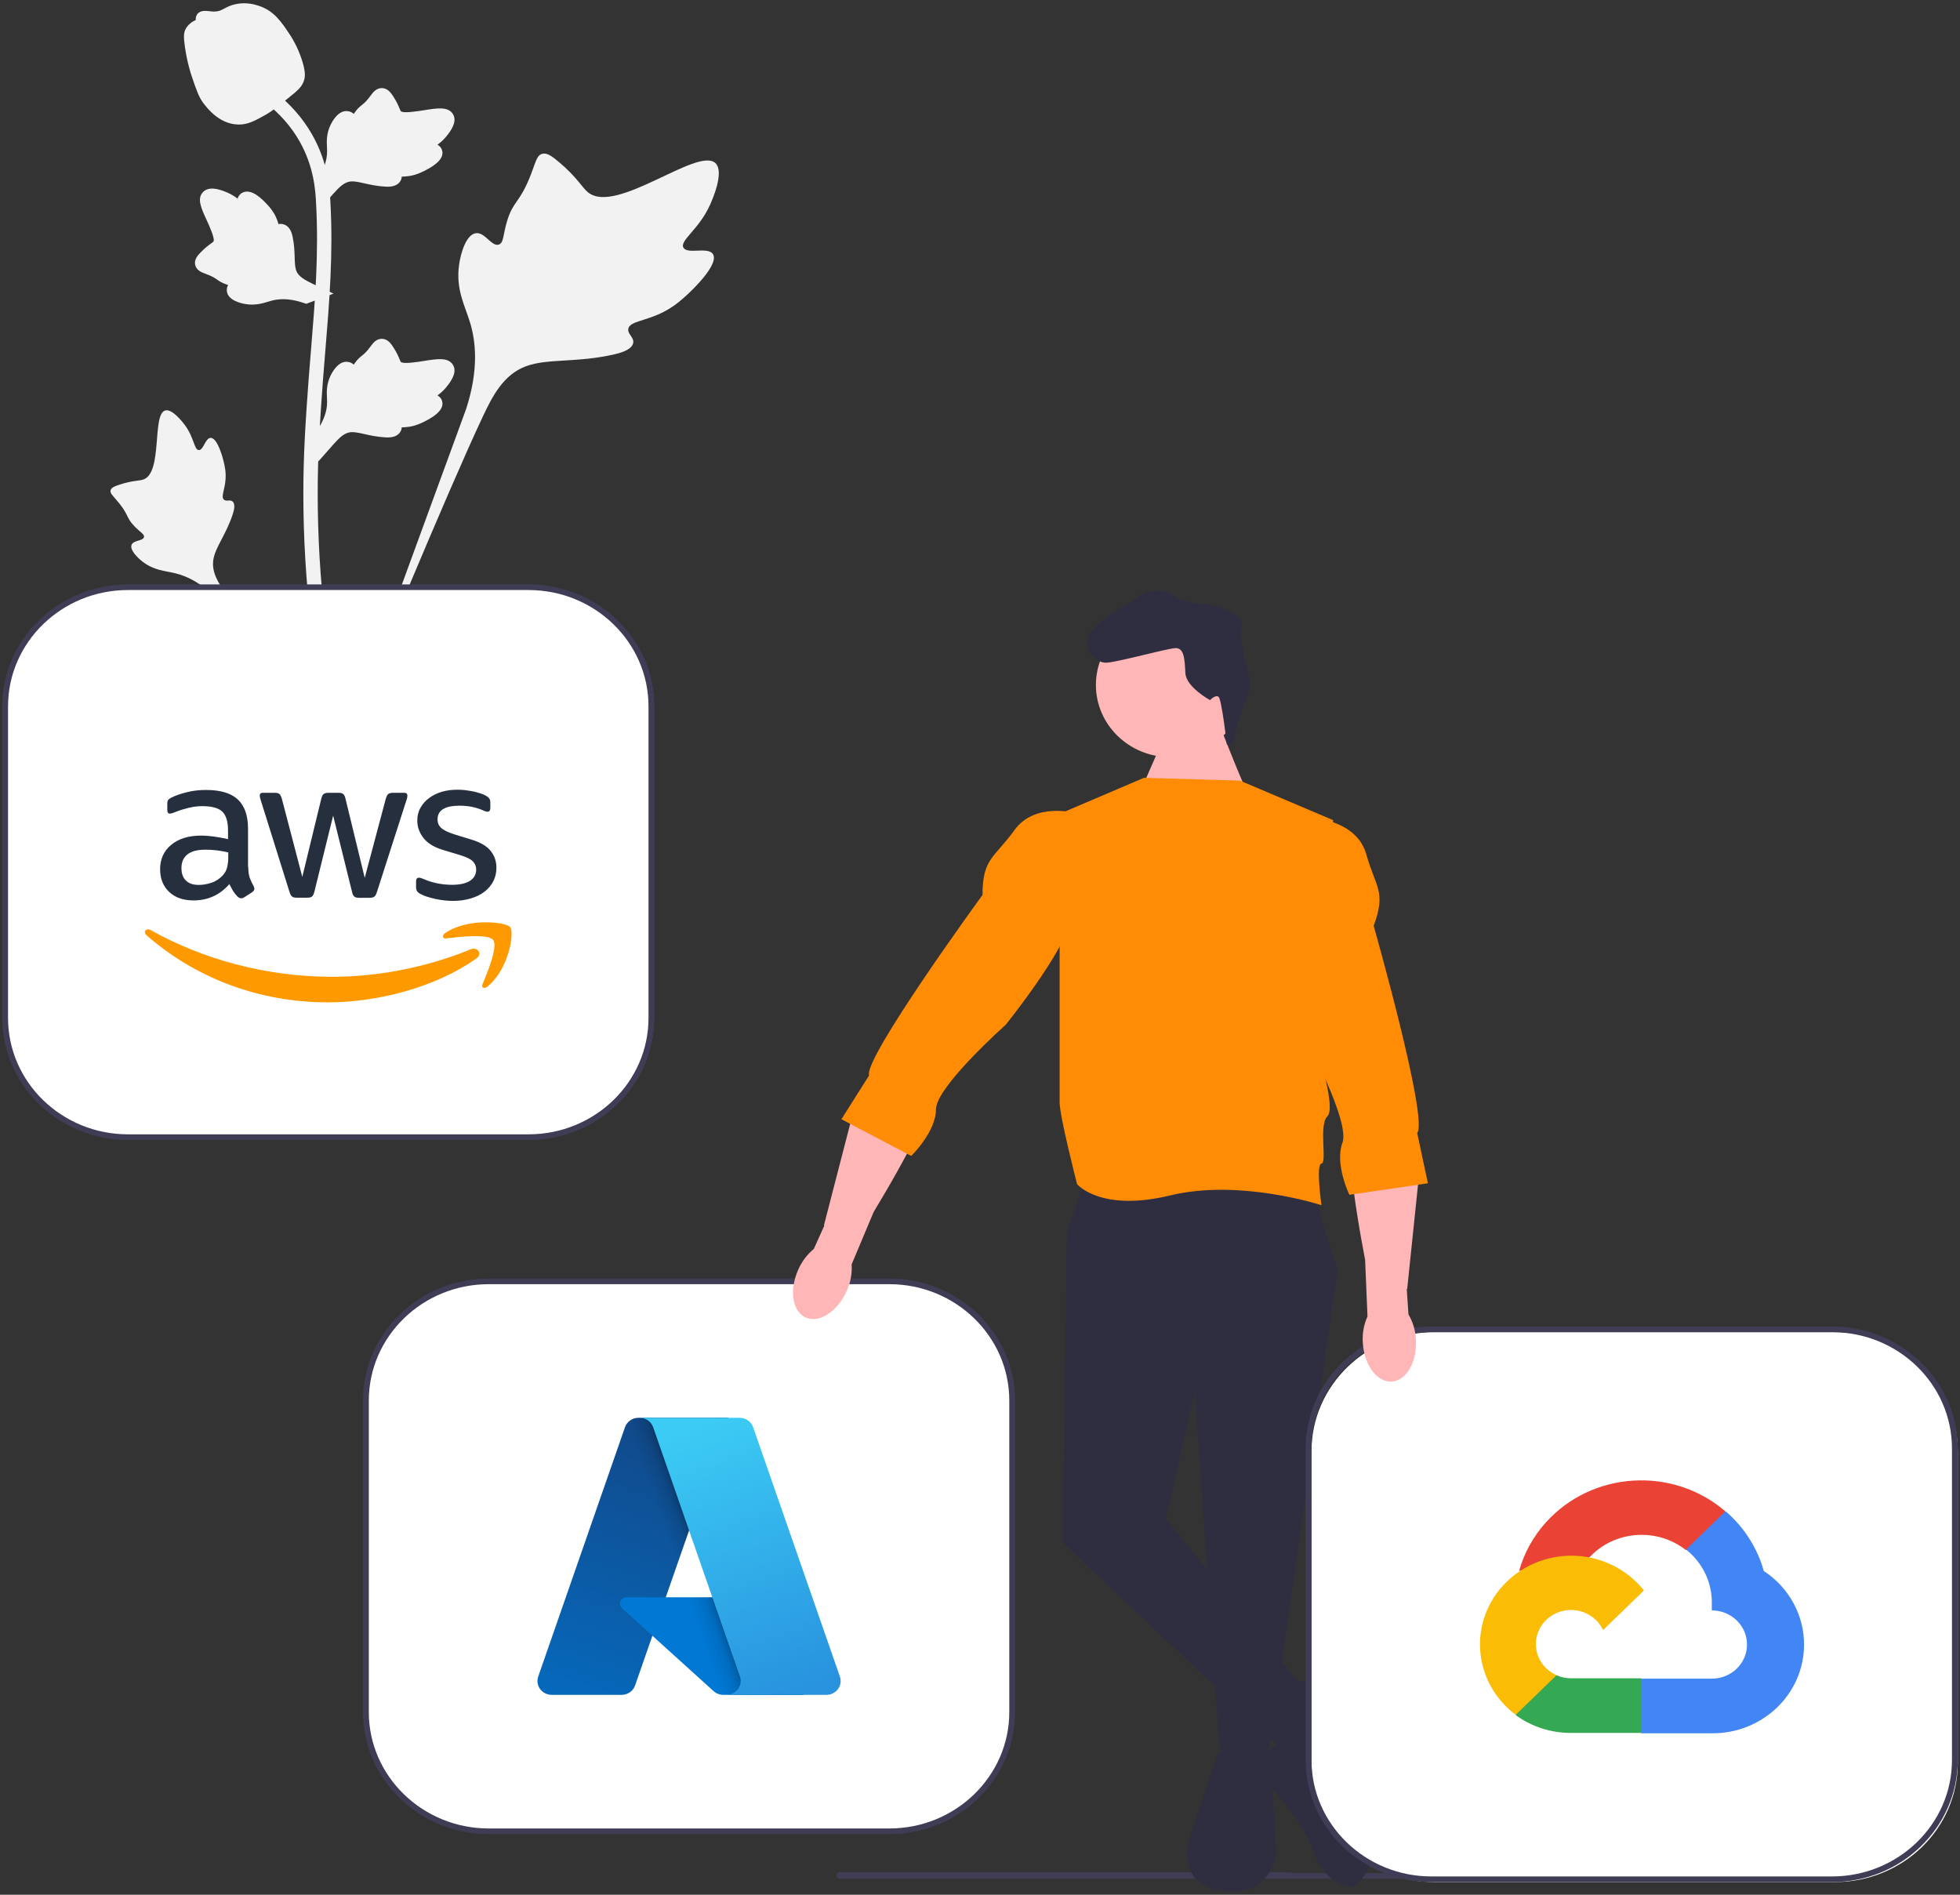 <svg width="300" height="290" viewBox="0 0 300 290" fill="none" xmlns="http://www.w3.org/2000/svg">
<rect x="0" y="0" width="300" height="290" fill="#333333" stroke="none"/>
<g clip-path="url(#clip0_323_630)">
<path d="M109.135 38.909C108.394 37.698 105.19 38.995 104.601 37.895C104.014 36.8 106.991 35.132 108.692 31.319C108.999 30.632 110.931 26.3 109.501 24.963C106.788 22.429 94.377 32.886 90.034 29.464C89.081 28.713 88.415 27.214 85.53 24.78C84.382 23.811 83.688 23.374 83.016 23.537C82.063 23.768 81.988 25.005 80.966 27.437C79.433 31.084 78.527 30.864 77.634 33.774C76.971 35.934 77.123 37.19 76.343 37.435C75.239 37.781 74.223 35.49 72.824 35.695C71.397 35.904 70.534 38.572 70.261 40.57C69.749 44.318 71.169 46.792 71.956 49.392C72.811 52.219 73.318 56.517 71.344 62.603L51.801 116.001C56.115 105.044 68.608 75.007 73.857 63.845C75.372 60.623 77.045 57.355 80.481 56.065C83.789 54.823 88.331 55.565 94.122 54.212C94.799 54.054 96.676 53.59 96.912 52.52C97.107 51.635 96.003 51.141 96.173 50.312C96.4 49.2 98.571 49.186 101.239 47.903C103.12 46.999 104.292 45.923 105.3 44.998C105.604 44.719 110.121 40.521 109.135 38.909Z" fill="#F2F2F2"/>
<path d="M32.248 67.02C31.422 67.023 31.154 68.923 30.427 68.886C29.704 68.849 29.718 66.951 28.28 65.041C28.02 64.697 26.385 62.527 25.296 62.822C23.231 63.382 24.942 72.307 21.957 73.387C21.302 73.624 20.351 73.508 18.287 74.179C17.466 74.446 17.044 74.65 16.933 75.017C16.774 75.537 17.379 75.93 18.315 77.118C19.718 78.9 19.346 79.268 20.561 80.532C21.463 81.471 22.142 81.761 22.041 82.203C21.898 82.829 20.445 82.651 20.145 83.376C19.839 84.116 20.94 85.296 21.872 86.003C23.622 87.328 25.283 87.366 26.827 87.742C28.504 88.15 30.826 89.149 33.336 91.844L54.721 116.554C50.421 111.339 38.824 96.726 34.69 91.007C33.496 89.356 32.325 87.616 32.663 85.609C32.989 83.676 34.675 81.728 35.661 78.581C35.777 78.214 36.084 77.187 35.61 76.765C35.218 76.417 34.65 76.8 34.279 76.48C33.782 76.051 34.402 75.013 34.522 73.374C34.607 72.217 34.401 71.349 34.224 70.602C34.17 70.377 33.349 67.016 32.248 67.02Z" fill="#F2F2F2"/>
<path d="M48.74 70.611L48.242 66.299L48.47 65.972C49.523 64.46 50.06 62.984 50.066 61.583C50.067 61.36 50.056 61.138 50.046 60.911C50.003 60.011 49.949 58.893 50.55 57.59C50.887 56.863 51.834 55.181 53.257 55.389C53.64 55.441 53.93 55.612 54.15 55.812C54.182 55.762 54.216 55.712 54.251 55.658C54.694 55.002 55.045 54.721 55.384 54.45C55.643 54.242 55.912 54.028 56.333 53.52C56.517 53.297 56.661 53.101 56.782 52.937C57.151 52.439 57.631 51.846 58.479 51.856C59.385 51.898 59.86 52.624 60.174 53.105C60.736 53.963 60.99 54.581 61.158 54.992C61.22 55.141 61.289 55.31 61.325 55.362C61.617 55.779 63.99 55.389 64.884 55.248C66.893 54.923 68.63 54.642 69.347 55.87C69.86 56.749 69.478 57.91 68.18 59.416C67.775 59.884 67.345 60.24 66.962 60.519C67.279 60.702 67.562 60.983 67.677 61.425C67.948 62.47 67.022 63.517 64.925 64.541C64.404 64.798 63.704 65.139 62.721 65.304C62.259 65.381 61.842 65.399 61.486 65.41C61.478 65.61 61.43 65.826 61.304 66.049C60.936 66.705 60.17 67.017 59.015 66.942C57.744 66.877 56.697 66.642 55.774 66.436C54.968 66.257 54.274 66.105 53.728 66.141C52.717 66.22 51.938 67.004 51.023 68.023L48.74 70.611Z" fill="#F2F2F2"/>
<path d="M51.051 44.938L46.877 46.499L46.493 46.369C44.718 45.764 43.11 45.635 41.71 45.984C41.488 46.04 41.269 46.107 41.045 46.174C40.159 46.443 39.057 46.776 37.605 46.543C36.794 46.411 34.877 45.95 34.723 44.562C34.678 44.189 34.775 43.874 34.918 43.617C34.86 43.599 34.802 43.581 34.739 43.561C33.972 43.312 33.603 43.054 33.247 42.805C32.974 42.614 32.692 42.417 32.078 42.151C31.809 42.035 31.578 41.949 31.383 41.877C30.793 41.658 30.079 41.357 29.875 40.559C29.686 39.699 30.291 39.069 30.691 38.653C31.404 37.908 31.956 37.513 32.322 37.251C32.456 37.155 32.607 37.047 32.65 37.001C32.991 36.621 32.001 34.493 31.633 33.691C30.799 31.889 30.078 30.33 31.122 29.347C31.868 28.643 33.123 28.706 34.954 29.542C35.524 29.803 35.988 30.116 36.364 30.404C36.466 30.061 36.674 29.724 37.086 29.504C38.059 28.985 39.339 29.588 40.892 31.295C41.28 31.718 41.798 32.289 42.211 33.169C42.406 33.583 42.53 33.969 42.631 34.301C42.832 34.257 43.06 34.248 43.314 34.309C44.062 34.488 44.568 35.128 44.786 36.23C45.044 37.439 45.075 38.48 45.103 39.399C45.129 40.2 45.154 40.89 45.327 41.393C45.663 42.321 46.643 42.853 47.891 43.453L51.051 44.938Z" fill="#F2F2F2"/>
<path d="M48.74 32.236L48.242 27.924L48.47 27.597C49.523 26.086 50.06 24.61 50.066 23.208C50.067 22.985 50.056 22.763 50.046 22.536C50.003 21.636 49.949 20.518 50.55 19.215C50.887 18.488 51.834 16.806 53.257 17.015C53.64 17.067 53.93 17.237 54.15 17.437C54.182 17.387 54.216 17.337 54.251 17.283C54.694 16.627 55.045 16.346 55.384 16.076C55.643 15.867 55.912 15.653 56.333 15.145C56.517 14.922 56.661 14.726 56.782 14.562C57.151 14.064 57.631 13.471 58.479 13.481C59.385 13.523 59.86 14.25 60.174 14.73C60.736 15.588 60.99 16.207 61.158 16.617C61.22 16.767 61.289 16.935 61.325 16.987C61.617 17.404 63.99 17.014 64.884 16.873C66.893 16.548 68.63 16.267 69.347 17.495C69.86 18.374 69.478 19.536 68.18 21.041C67.775 21.509 67.345 21.865 66.962 22.144C67.279 22.328 67.562 22.609 67.677 23.05C67.948 24.095 67.022 25.142 64.925 26.167C64.404 26.423 63.704 26.764 62.721 26.929C62.259 27.006 61.842 27.025 61.486 27.035C61.478 27.235 61.43 27.451 61.304 27.674C60.936 28.33 60.17 28.642 59.015 28.567C57.744 28.503 56.697 28.267 55.774 28.061C54.968 27.882 54.274 27.73 53.728 27.766C52.717 27.845 51.938 28.63 51.023 29.648L48.74 32.236Z" fill="#F2F2F2"/>
<path d="M53.289 115.931L52.358 115.364L51.271 115.485C51.254 115.387 51.195 115.163 51.106 114.811C50.62 112.883 49.138 107.016 47.901 97.776C47.038 91.326 46.55 84.695 46.449 78.064C46.348 71.422 46.672 66.394 46.932 62.353C47.128 59.305 47.366 56.403 47.6 53.576C48.223 46.023 48.81 38.888 48.373 30.989C48.277 29.225 48.074 25.555 45.862 21.649C44.58 19.384 42.813 17.372 40.61 15.674L41.98 14.004C44.411 15.882 46.366 18.11 47.79 20.625C50.242 24.955 50.463 28.954 50.569 30.876C51.014 38.915 50.42 46.118 49.791 53.745C49.559 56.561 49.321 59.451 49.126 62.487C48.868 66.49 48.547 71.475 48.647 78.031C48.746 84.583 49.229 91.132 50.08 97.501C51.301 106.624 52.762 112.404 53.242 114.303C53.498 115.317 53.551 115.529 53.289 115.931Z" fill="#F2F2F2"/>
<path d="M36.579 19.061C36.489 19.061 36.397 19.059 36.305 19.053C34.433 18.955 32.7 17.868 31.152 15.823C30.426 14.862 30.055 13.764 29.314 11.576C29.199 11.239 28.641 9.528 28.302 7.173C28.079 5.634 28.108 4.991 28.422 4.423C28.771 3.79 29.335 3.348 29.971 3.051C29.943 2.847 29.965 2.636 30.057 2.422C30.431 1.533 31.427 1.649 31.966 1.706C32.239 1.739 32.579 1.783 32.946 1.764C33.524 1.737 33.834 1.57 34.304 1.321C34.754 1.081 35.313 0.783 36.143 0.619C37.779 0.288 39.15 0.738 39.602 0.885C41.979 1.654 43.151 3.446 44.508 5.522C44.779 5.938 45.707 7.454 46.32 9.532C46.762 11.031 46.7 11.697 46.567 12.193C46.296 13.211 45.658 13.794 44.036 15.08C42.342 16.427 41.492 17.102 40.762 17.512C39.063 18.463 37.996 19.061 36.579 19.061Z" fill="#F2F2F2"/>
<path d="M128.019 287.045C128.019 287.33 128.255 287.559 128.549 287.559H238.675C238.969 287.559 239.205 287.33 239.205 287.045C239.205 286.907 239.152 286.786 239.063 286.695H199.107C198.257 286.695 197.424 286.639 196.605 286.531H128.549C128.255 286.531 128.019 286.76 128.019 287.045Z" fill="#3F3D56"/>
<path d="M74.813 196.119H136.121C146.508 196.119 154.927 204.284 154.927 214.357V262.051C154.927 272.124 146.508 280.289 136.121 280.289H74.813C64.426 280.289 56.007 272.124 56.007 262.051V214.357C56.007 204.284 64.426 196.119 74.813 196.119Z" fill="white"/>
<path d="M55.561 262.051V214.357C55.561 204.062 64.197 195.687 74.813 195.687H136.121C146.736 195.687 155.373 204.062 155.373 214.357V262.051C155.373 272.346 146.736 280.721 136.121 280.721H74.813C64.197 280.721 55.561 272.346 55.561 262.051ZM74.813 196.551C64.688 196.551 56.452 204.538 56.452 214.357V262.051C56.452 271.869 64.688 279.857 74.813 279.857H136.121C146.245 279.857 154.482 271.869 154.482 262.051V214.357C154.482 204.538 146.245 196.551 136.121 196.551H74.813Z" fill="#3F3D56"/>
<path d="M97.734 217.001H111.466L97.211 257.962C96.911 258.825 96.076 259.406 95.137 259.407H84.45C83.243 259.407 82.264 258.458 82.264 257.287C82.264 257.056 82.302 256.827 82.378 256.609L95.659 218.445C95.96 217.582 96.795 217.001 97.734 217.001L97.734 217.001Z" fill="url(#paint0_linear_323_630)"/>
<path d="M117.689 244.475H95.913C95.357 244.474 94.905 244.912 94.904 245.451C94.904 245.723 95.02 245.982 95.225 246.168L109.218 258.833C109.625 259.202 110.161 259.407 110.719 259.407H123.049L117.689 244.475Z" fill="#0078D4"/>
<path d="M97.734 217.001C96.784 216.998 95.941 217.594 95.655 218.474L82.395 256.574C81.988 257.675 82.578 258.887 83.713 259.282C83.951 259.365 84.203 259.407 84.456 259.407H95.419C96.25 259.263 96.937 258.696 97.217 257.923L99.861 250.366L109.307 258.91C109.703 259.227 110.199 259.403 110.713 259.407H122.997L117.61 244.475L101.903 244.479L111.516 217.001L97.734 217.001Z" fill="url(#paint1_linear_323_630)"/>
<path d="M115.274 218.443C114.974 217.581 114.14 217.001 113.202 217.001H97.898C98.836 217.001 99.669 217.581 99.969 218.443L113.251 256.608C113.637 257.718 113.023 258.921 111.879 259.296C111.653 259.37 111.417 259.407 111.18 259.407H126.484C127.692 259.407 128.671 258.457 128.67 257.286C128.67 257.056 128.631 256.827 128.555 256.608L115.274 218.443Z" fill="url(#paint2_linear_323_630)"/>
<path d="M19.592 89.876H80.9C91.286 89.876 99.706 98.041 99.706 108.114V155.808C99.706 165.881 91.286 174.046 80.9 174.046H19.592C9.205 174.046 0.785 165.881 0.785 155.808V108.114C0.785 98.041 9.205 89.876 19.592 89.876Z" fill="white"/>
<path d="M0.34 155.808V108.114C0.34 97.819 8.976 89.444 19.591 89.444H80.9C91.515 89.444 100.152 97.819 100.152 108.114V155.808C100.152 166.103 91.515 174.478 80.9 174.478H19.591C8.976 174.478 0.34 166.103 0.34 155.808ZM19.591 90.308C9.467 90.308 1.231 98.296 1.231 108.114V155.808C1.231 165.627 9.467 173.614 19.591 173.614H80.9C91.024 173.614 99.261 165.627 99.261 155.808V108.114C99.261 98.296 91.024 90.308 80.9 90.308L19.591 90.308Z" fill="#3F3D56"/>
<path d="M38.001 132.691C38.001 133.36 38.076 133.904 38.206 134.302C38.356 134.7 38.542 135.134 38.804 135.605C38.897 135.75 38.934 135.895 38.934 136.021C38.934 136.202 38.822 136.383 38.58 136.564L37.404 137.325C37.236 137.433 37.068 137.487 36.919 137.487C36.732 137.487 36.545 137.397 36.359 137.234C36.097 136.963 35.873 136.673 35.687 136.383C35.5 136.076 35.313 135.732 35.108 135.315C33.652 136.981 31.823 137.813 29.621 137.813C28.053 137.813 26.802 137.379 25.888 136.51C24.973 135.641 24.507 134.483 24.507 133.035C24.507 131.496 25.067 130.247 26.205 129.306C27.344 128.365 28.855 127.894 30.778 127.894C31.413 127.894 32.066 127.948 32.756 128.039C33.447 128.129 34.156 128.274 34.903 128.437V127.116C34.903 125.74 34.604 124.781 34.026 124.22C33.428 123.658 32.42 123.387 30.983 123.387C30.33 123.387 29.658 123.459 28.967 123.622C28.277 123.785 27.605 123.984 26.952 124.238C26.653 124.364 26.429 124.437 26.298 124.473C26.168 124.509 26.074 124.527 26 124.527C25.738 124.527 25.608 124.346 25.608 123.966V123.079C25.608 122.79 25.645 122.572 25.738 122.446C25.832 122.319 26 122.192 26.261 122.065C26.914 121.74 27.698 121.468 28.613 121.251C29.527 121.016 30.498 120.907 31.524 120.907C33.746 120.907 35.369 121.396 36.415 122.373C37.441 123.351 37.964 124.835 37.964 126.826V132.691L38.001 132.691ZM30.423 135.442C31.039 135.442 31.674 135.333 32.346 135.116C33.018 134.899 33.615 134.501 34.119 133.958C34.417 133.614 34.642 133.234 34.754 132.799C34.865 132.365 34.94 131.84 34.94 131.225V130.464C34.399 130.338 33.82 130.229 33.223 130.157C32.626 130.084 32.047 130.048 31.468 130.048C30.218 130.048 29.303 130.283 28.688 130.772C28.072 131.261 27.773 131.949 27.773 132.854C27.773 133.704 27.997 134.338 28.463 134.772C28.911 135.225 29.565 135.442 30.423 135.442ZM45.411 137.397C45.075 137.397 44.851 137.343 44.702 137.216C44.552 137.107 44.422 136.854 44.31 136.51L39.924 122.518C39.812 122.156 39.756 121.921 39.756 121.794C39.756 121.504 39.905 121.341 40.203 121.341H42.033C42.387 121.341 42.63 121.396 42.761 121.522C42.91 121.631 43.022 121.884 43.134 122.228L46.27 134.211L49.181 122.228C49.275 121.866 49.386 121.631 49.536 121.522C49.685 121.414 49.947 121.341 50.282 121.341H51.776C52.13 121.341 52.373 121.396 52.522 121.522C52.672 121.631 52.802 121.884 52.877 122.228L55.826 134.356L59.055 122.228C59.167 121.866 59.297 121.631 59.428 121.522C59.577 121.414 59.82 121.341 60.156 121.341H61.892C62.19 121.341 62.358 121.486 62.358 121.794C62.358 121.884 62.34 121.975 62.321 122.084C62.302 122.192 62.265 122.337 62.19 122.536L57.692 136.528C57.58 136.89 57.45 137.125 57.3 137.234C57.151 137.343 56.908 137.415 56.591 137.415H54.986C54.631 137.415 54.389 137.361 54.239 137.234C54.09 137.107 53.959 136.872 53.885 136.51L50.992 124.835L48.117 136.492C48.024 136.854 47.912 137.089 47.763 137.216C47.613 137.343 47.352 137.397 47.016 137.397L45.411 137.397ZM69.395 137.886C68.424 137.886 67.454 137.777 66.521 137.56C65.587 137.343 64.859 137.107 64.374 136.836C64.076 136.673 63.87 136.492 63.796 136.329C63.721 136.166 63.684 135.985 63.684 135.822V134.899C63.684 134.519 63.833 134.338 64.113 134.338C64.225 134.338 64.337 134.356 64.449 134.392C64.561 134.428 64.729 134.501 64.915 134.573C65.55 134.845 66.241 135.062 66.969 135.207C67.715 135.352 68.443 135.424 69.19 135.424C70.365 135.424 71.28 135.225 71.915 134.827C72.549 134.428 72.885 133.849 72.885 133.107C72.885 132.6 72.717 132.184 72.381 131.84C72.045 131.496 71.411 131.188 70.496 130.899L67.79 130.084C66.427 129.668 65.419 129.052 64.803 128.238C64.188 127.441 63.87 126.555 63.87 125.613C63.87 124.853 64.038 124.183 64.374 123.604C64.71 123.025 65.158 122.518 65.718 122.12C66.278 121.703 66.913 121.396 67.659 121.179C68.406 120.961 69.19 120.871 70.011 120.871C70.421 120.871 70.851 120.889 71.261 120.943C71.691 120.998 72.083 121.07 72.475 121.142C72.848 121.233 73.203 121.323 73.538 121.432C73.874 121.541 74.136 121.649 74.323 121.758C74.584 121.903 74.77 122.047 74.882 122.21C74.994 122.355 75.05 122.554 75.05 122.808V123.658C75.05 124.039 74.901 124.238 74.621 124.238C74.472 124.238 74.229 124.165 73.912 124.02C72.848 123.55 71.653 123.314 70.328 123.314C69.264 123.314 68.424 123.477 67.846 123.821C67.267 124.165 66.969 124.69 66.969 125.432C66.969 125.939 67.155 126.374 67.528 126.717C67.902 127.061 68.592 127.405 69.582 127.713L72.232 128.528C73.576 128.944 74.546 129.523 75.125 130.265C75.704 131.007 75.984 131.858 75.984 132.799C75.984 133.578 75.816 134.284 75.498 134.899C75.162 135.515 74.714 136.058 74.136 136.492C73.557 136.944 72.867 137.27 72.064 137.506C71.224 137.759 70.347 137.886 69.395 137.886Z" fill="#252F3E"/>
<path fill-rule="evenodd" clip-rule="evenodd" d="M72.923 146.683C66.782 151.081 57.86 153.416 50.189 153.416C39.438 153.416 29.751 149.561 22.435 143.153C21.856 142.646 22.379 141.958 23.069 142.357C30.983 146.809 40.745 149.506 50.842 149.506C57.655 149.506 65.139 148.131 72.027 145.307C73.053 144.855 73.93 145.959 72.923 146.683Z" fill="#FF9900"/>
<path fill-rule="evenodd" clip-rule="evenodd" d="M75.48 143.859C74.696 142.882 70.291 143.388 68.294 143.624C67.696 143.696 67.603 143.189 68.144 142.809C71.653 140.42 77.421 141.108 78.093 141.904C78.764 142.719 77.906 148.312 74.621 150.991C74.117 151.407 73.632 151.19 73.856 150.647C74.602 148.855 76.263 144.818 75.48 143.859Z" fill="#FF9900"/>
<path d="M191.134 121.639C190.688 121.207 187.126 112.138 187.126 112.138L178.664 111.706L174.793 120.558L191.134 121.639Z" fill="#FFB6B6"/>
<path d="M179.129 115.884C185.419 115.884 190.519 110.939 190.519 104.838C190.519 98.738 185.419 93.793 179.129 93.793C172.839 93.793 167.74 98.738 167.74 104.838C167.74 110.939 172.839 115.884 179.129 115.884Z" fill="#FFB6B6"/>
<path d="M200.708 181.455L204.716 194.411L194.028 269.559H186.792L182.895 212.982L178.442 232.417L201.154 260.489L195.364 266.967L162.632 236.088L163.3 188.365L165.972 181.023L200.708 181.455Z" fill="#2F2E41"/>
<path d="M188.678 113.912L187.788 113.955C187.788 113.955 186.993 107.074 186.526 106.664C186.06 106.254 185.214 107.159 185.214 107.159C185.214 107.159 181.546 105.173 181.436 103.016C181.327 100.859 181.239 99.133 179.905 99.197C178.57 99.261 171.097 101.348 169.317 101.433C167.538 101.518 164.716 98.626 167.698 95.889C170.68 93.152 173.305 92.162 173.728 91.709C174.151 91.256 176.935 89.394 179.368 91.007C181.8 92.621 184.914 92.472 184.914 92.472C184.914 92.472 190.762 93.49 190.003 96.12C189.245 98.751 192.177 103.8 190.974 106.452C189.771 109.104 188.678 113.912 188.678 113.912Z" fill="#2F2E41"/>
<path d="M186.458 268.263L194.474 269.127L195.364 283.379C195.364 283.379 194.919 290.289 187.348 289.425C179.778 288.562 182.004 281.651 182.004 281.651L186.458 268.263Z" fill="#2F2E41"/>
<path d="M196.923 258.114C196.923 258.114 202.712 255.523 203.603 258.546L205.384 264.592C205.384 264.592 205.384 270.638 205.83 271.07C206.275 271.502 214.736 282.731 207.166 288.777C207.166 288.777 203.158 289.209 200.931 283.163C198.704 277.117 192.024 271.07 192.024 271.07C192.024 271.07 190.73 268.047 192.936 268.263C195.142 268.479 198.259 263.296 197.368 261.569C196.478 259.841 196.923 258.114 196.923 258.114Z" fill="#2F2E41"/>
<path d="M123.398 201.69C121.326 200.844 120.758 197.599 122.13 194.44C122.66 193.171 123.496 192.044 124.567 191.152L126.168 187.592L126.11 187.555L130.712 169.769C131.782 165.633 134.728 162.144 138.774 160.476C141.181 159.483 143.464 159.304 144.128 161.682C145.23 165.628 138.053 178.341 133.725 185.493L130.354 193.516C130.445 194.883 130.197 196.251 129.632 197.506C128.261 200.663 125.47 202.537 123.398 201.69Z" fill="#FFB6B6"/>
<path d="M175.102 119.048L189.798 119.48L204.048 125.526L201.822 161.372C201.822 161.372 204.494 169.578 203.158 170.874C201.822 172.169 203.158 177.978 202.267 178.097C201.376 178.216 202.267 184.463 202.267 184.463C202.267 184.463 189.798 180.375 179.11 182.966C168.422 185.558 164.859 181.239 164.859 181.239C164.859 181.239 162.187 170.874 162.187 168.714V124.557L175.102 119.048Z" fill="#FF8C04"/>
<path d="M164.636 124.446C164.636 124.446 158.402 122.719 155.284 127.038C152.167 131.356 150.386 131.356 150.386 136.971C150.386 136.971 132.127 162.02 133.018 164.611L128.787 171.305L139.475 176.92C139.475 176.92 143.26 173.249 143.26 169.794C143.26 166.339 153.948 156.837 153.948 156.837C153.948 156.837 163.3 145.177 163.746 140.858C164.191 136.539 164.636 124.446 164.636 124.446Z" fill="#FF8C04"/>
<path d="M219.546 203.892H280.854C291.24 203.892 299.66 212.058 299.66 222.131V269.825C299.66 279.897 291.24 288.063 280.854 288.063H219.546C209.159 288.063 200.739 279.897 200.739 269.825V222.131C200.739 212.058 209.159 203.892 219.546 203.892Z" fill="white"/>
<path d="M199.849 269.393V221.699C199.849 211.404 208.485 203.029 219.1 203.029H280.409C291.024 203.029 299.66 211.404 299.66 221.699V269.393C299.66 279.688 291.024 288.063 280.409 288.063H219.1C208.485 288.063 199.849 279.688 199.849 269.393ZM219.1 203.893C208.976 203.893 200.739 211.88 200.739 221.699V269.393C200.739 279.212 208.976 287.199 219.1 287.199H280.409C290.533 287.199 298.77 279.212 298.77 269.393V221.699C298.77 211.88 290.533 203.893 280.409 203.893H219.1Z" fill="#3F3D56"/>
<path d="M258.004 237.239H259.517L263.828 233.057L264.04 231.282C256.015 224.413 243.769 225.154 236.686 232.936C234.718 235.097 233.29 237.669 232.512 240.452C232.992 240.261 233.524 240.23 234.025 240.364L242.648 238.985C242.648 238.985 243.087 238.28 243.314 238.324C247.15 234.239 253.605 233.763 258.034 237.239L258.004 237.239Z" fill="#EA4335"/>
<path d="M269.97 240.452C268.979 236.913 266.945 233.731 264.116 231.297L258.064 237.165C260.619 239.19 262.075 242.241 262.013 245.44V246.482C264.987 246.482 267.399 248.821 267.399 251.705C267.399 254.59 264.987 256.928 262.013 256.928H251.241L250.167 257.985V264.25L251.241 265.291H262.013C269.75 265.35 276.07 259.315 276.131 251.811C276.167 247.264 273.855 243 269.97 240.452Z" fill="#4285F4"/>
<path d="M240.454 265.233H251.226V256.87H240.454C239.687 256.869 238.929 256.709 238.23 256.4L236.718 256.855L232.376 261.036L231.997 262.504C234.432 264.287 237.403 265.245 240.454 265.233Z" fill="#34A853"/>
<path d="M240.454 238.104C232.718 238.149 226.483 244.268 226.529 251.771C226.555 255.961 228.573 259.905 231.997 262.459L238.246 256.4C235.535 255.212 234.33 252.118 235.555 249.49C236.78 246.861 239.97 245.693 242.681 246.88C243.875 247.404 244.832 248.331 245.371 249.49L251.619 243.43C248.961 240.06 244.83 238.089 240.454 238.104Z" fill="#FBBC05"/>
<path d="M212.992 211.463C215.237 211.349 216.907 208.483 216.722 205.061C216.667 203.693 216.276 202.357 215.58 201.166L215.32 197.29L215.387 197.274L217.283 179.029C217.724 174.787 216.174 170.535 212.952 167.634C211.035 165.908 208.95 164.988 207.493 167.006C205.075 170.356 207.378 184.676 208.946 192.828L209.309 201.485C208.745 202.74 208.499 204.109 208.593 205.475C208.777 208.896 210.747 211.577 212.992 211.463Z" fill="#FFB6B6"/>
<path d="M201.233 125.231C201.233 125.231 207.702 125.658 209.123 130.746C210.544 135.835 212.22 136.421 210.255 141.702C210.255 141.702 218.664 171.274 216.919 173.419L218.556 181.108L206.537 182.871C206.537 182.871 204.261 178.172 205.471 174.922C206.68 171.672 199.951 159.217 199.951 159.217C199.951 159.217 195.235 145.17 196.328 140.961C197.42 136.752 201.233 125.231 201.233 125.231Z" fill="#FF8C04"/>
</g>
<defs>
<linearGradient id="paint0_linear_323_630" x1="102.739" y1="220.143" x2="89.244" y2="261.253" gradientUnits="userSpaceOnUse">
<stop stop-color="#114A8B"/>
<stop offset="1" stop-color="#0669BC"/>
</linearGradient>
<linearGradient id="paint1_linear_323_630" x1="107.194" y1="239.184" x2="103.916" y2="240.327" gradientUnits="userSpaceOnUse">
<stop stop-opacity="0.3"/>
<stop offset="0.071" stop-opacity="0.2"/>
<stop offset="0.321" stop-opacity="0.1"/>
<stop offset="0.623" stop-opacity="0.05"/>
<stop offset="1" stop-opacity="0"/>
</linearGradient>
<linearGradient id="paint2_linear_323_630" x1="105.482" y1="218.915" x2="120.314" y2="259.661" gradientUnits="userSpaceOnUse">
<stop stop-color="#3CCBF4"/>
<stop offset="1" stop-color="#2892DF"/>
</linearGradient>
<clipPath id="clip0_323_630">
<rect width="299.32" height="289" fill="white" transform="translate(0.34 0.5)"/>
</clipPath>
</defs>
</svg>
